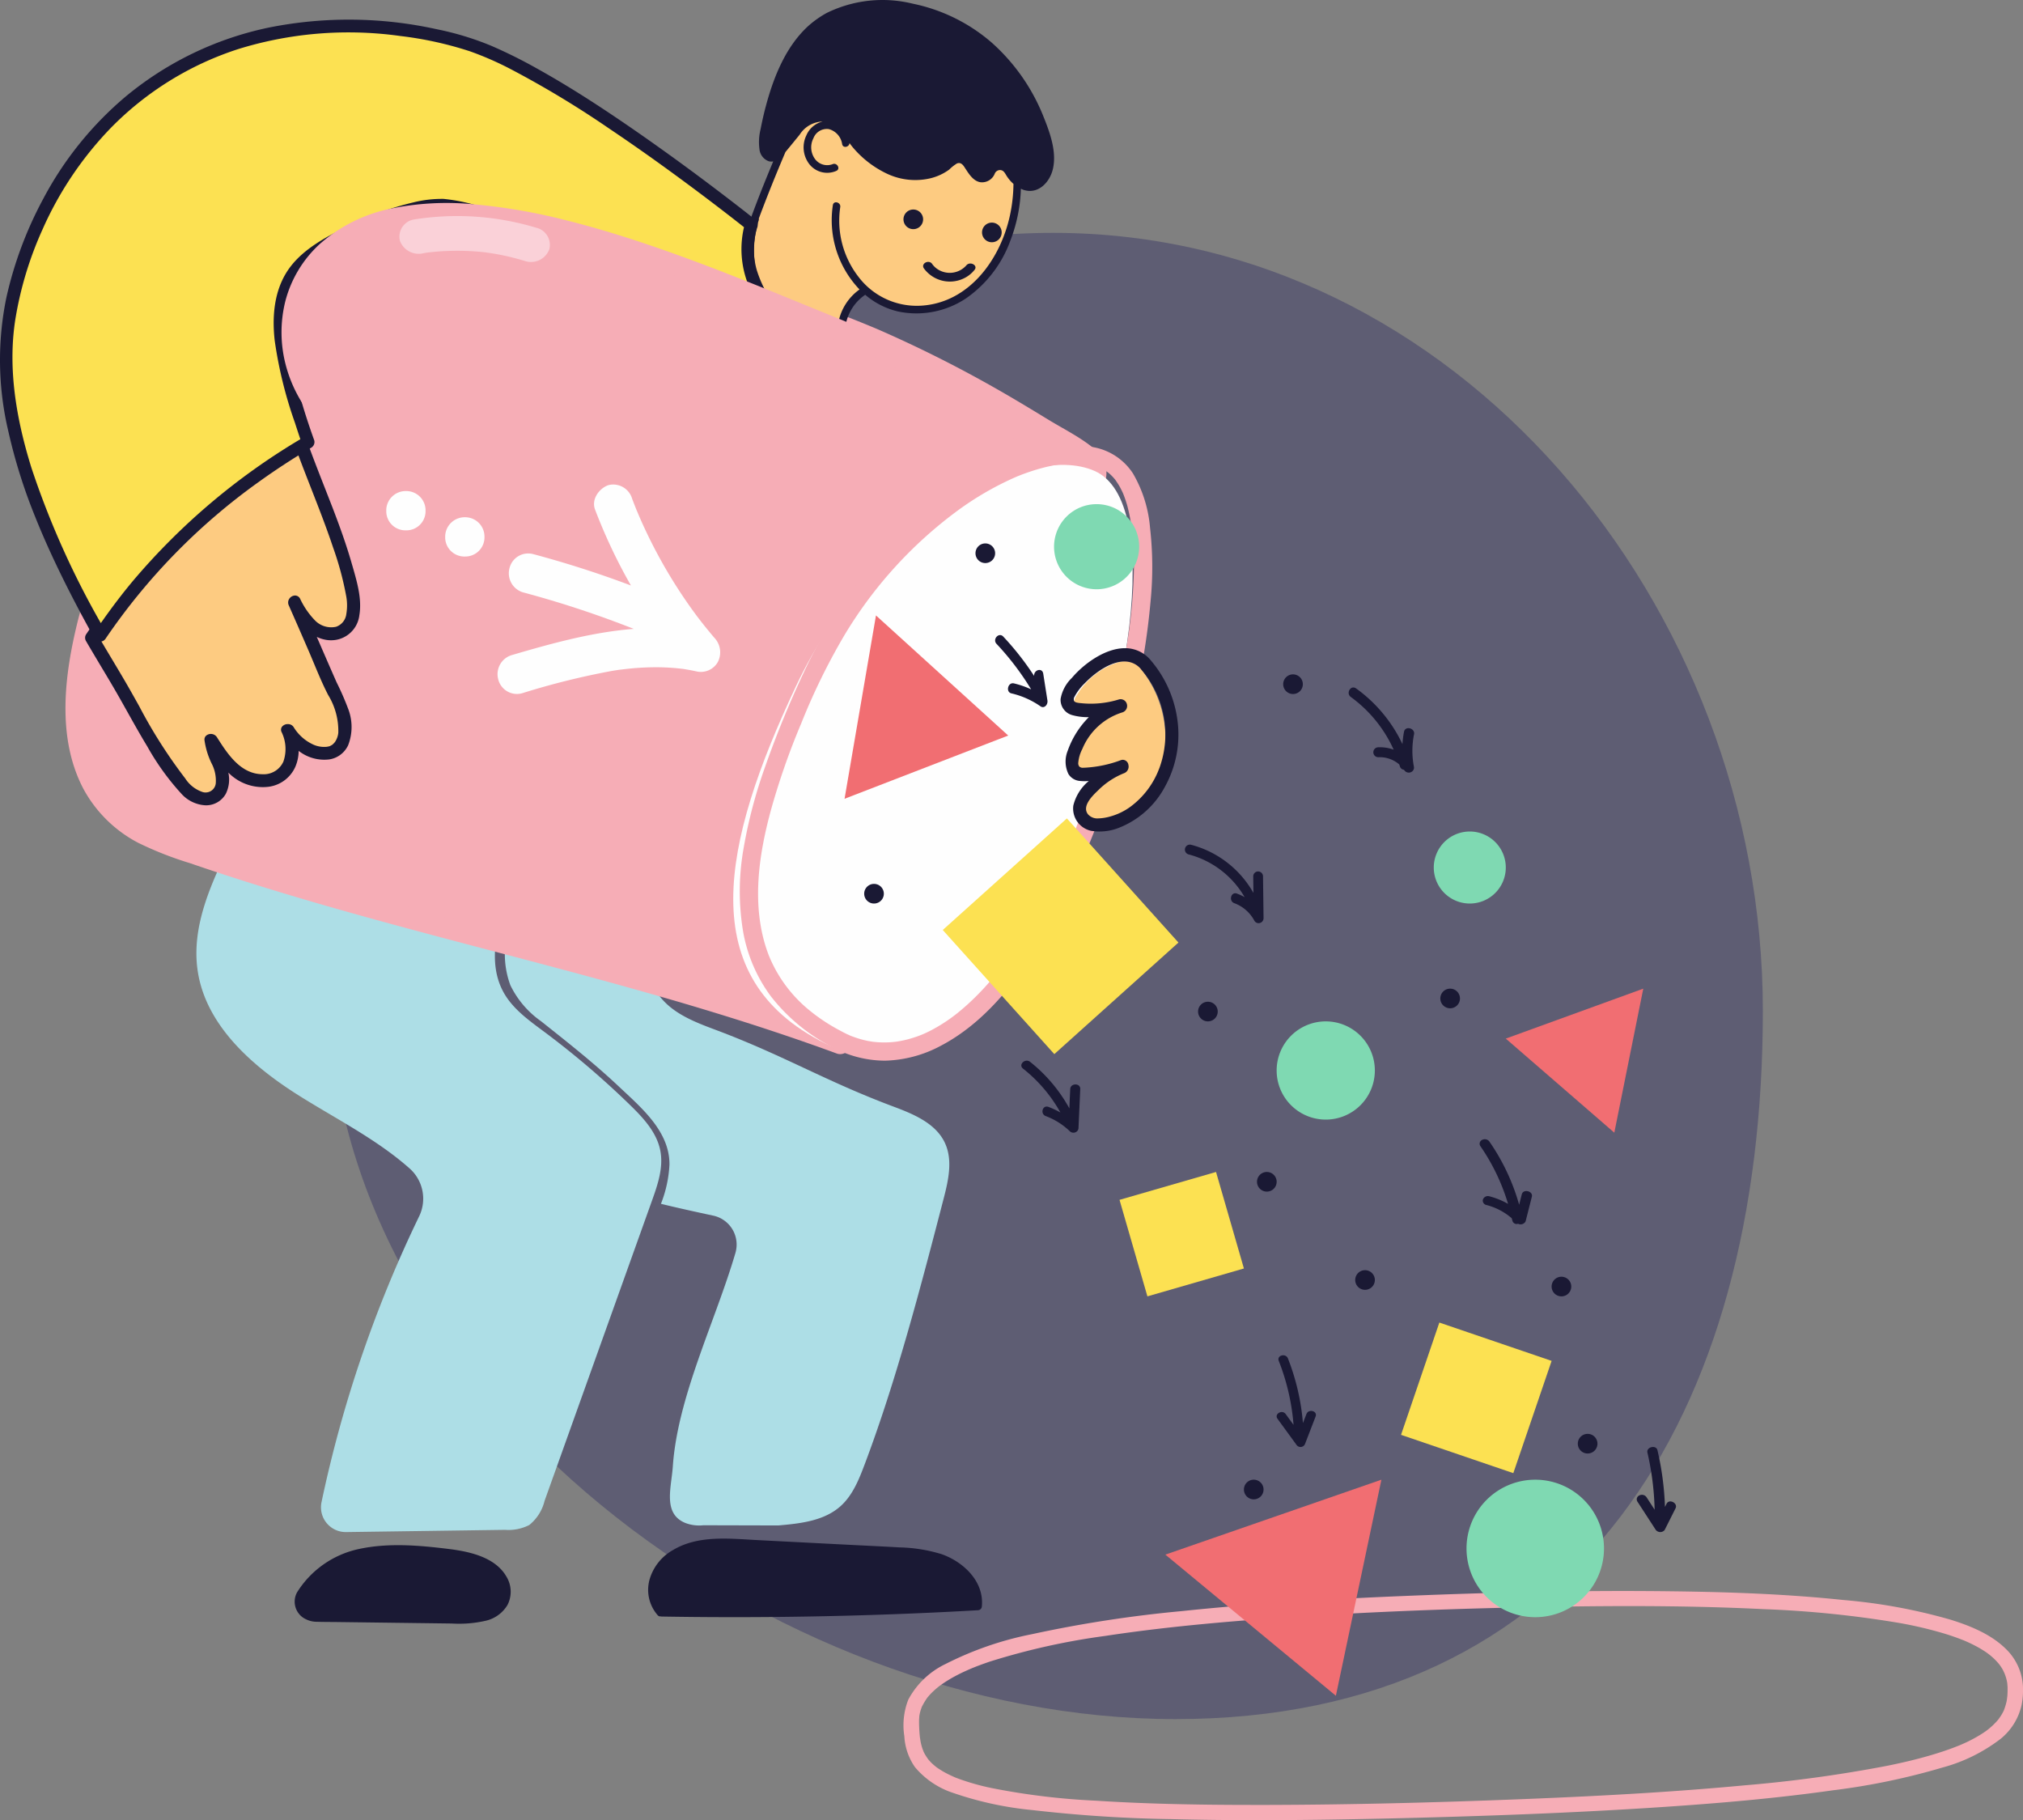 <svg id="Illustration" xmlns="http://www.w3.org/2000/svg" xmlns:xlink="http://www.w3.org/1999/xlink" width="309" height="278" viewBox="0 0 309 278">
  <rect x="0" y="0" width="309" height="278" fill="#808080" stroke="none"/>
  <defs>
    <clipPath id="clip-path">
      <path id="Clip_14" data-name="Clip 14" d="M0,0H171V35H0Z" fill="none"/>
    </clipPath>
  </defs>
  <path id="Oval" d="M129.258,227C190.968,227,219,180.544,219,118.814S172.327,0,110.617,0,0,53.5,0,115.228,67.549,227,129.258,227Z" transform="translate(50.264 35.566)" fill="#5e5d73"/>
  <g id="Illustration_item" data-name="Illustration item">
    <path id="Fill_1" data-name="Fill 1" d="M5.4,1.476C2.321,7.735-.849,14.484.207,21.362c1.259,8.218,8.221,14.406,15.343,18.9,5.714,3.6,11.937,6.714,16.933,11.129a6.173,6.173,0,0,1,1.569,7.321A190.481,190.481,0,0,0,19.1,102.48,3.784,3.784,0,0,0,22.885,107l24.258-.341a7,7,0,0,0,3.694-.734,6.783,6.783,0,0,0,2.343-3.691l16.388-45.8c.892-2.491,1.8-5.13,1.285-7.72-.547-2.78-2.617-5-4.665-6.987A131.223,131.223,0,0,0,53.141,30.6c-2.307-1.718-4.744-3.441-6.159-5.922-2.631-4.611-1.015-10.342.658-15.367C37.907.181,18.447-1.8,5.4,1.476" transform="translate(30 127)" fill="#addee6"/>
    <path id="Fill_3" data-name="Fill 3" d="M68.36,41.629c-1.366-3.019-4.75-4.441-7.833-5.594-10.512-3.93-16.831-7.86-27.343-11.788C30.192,23.128,27.063,21.914,25,19.46s-2.583-6.563-.23-8.74l.008-.148A29.041,29.041,0,0,0,4.054.031,18.4,18.4,0,0,0,0,.245,26.338,26.338,0,0,1,2.984,2.687a.592.592,0,0,1,.149.578,43.589,43.589,0,0,0-1.8,7.042,13.6,13.6,0,0,0,.624,7.172,14.337,14.337,0,0,0,4.661,5.478C10.7,26.2,14.763,29.4,18.568,32.987c3.344,3.156,7.724,6.786,7.687,11.876a18.8,18.8,0,0,1-1.3,6c2.65.651,5.33,1.234,8.012,1.811a4.516,4.516,0,0,1,3.454,5.327c-.025.129-.056.255-.092.38-3.075,10.466-8.835,21.962-9.561,32.605-.222,3.244-1.568,7.2,1.915,8.624a5.96,5.96,0,0,0,2.759.35l11.429.029c3.387-.292,7.034-.692,9.561-2.986,1.815-1.648,2.767-4.032,3.637-6.336C60.926,77.8,64.7,63.313,68.158,49.981c.711-2.745,1.374-5.766.2-8.352" transform="translate(76 133)" fill="#addee6"/>
    <path id="Fill_5" data-name="Fill 5" d="M153.163,36.6c-2.046-1.9-5-3.313-7.363-4.8a194.934,194.934,0,0,0-27.278-14.429C98.912,9.027,77.943,4.715,57.2.281,46.109-2.094,22.729,10.637,10.848,36.908s-17.864,51.028,2.7,58.506C47.52,107.773,81.488,113.389,115.373,126c0,0,34.6-76.569,36.887-82.374.883-2.245,2.863-5.2.9-7.025" transform="translate(13 34)" fill="#f6adb6"/>
    <path id="Fill_7" data-name="Fill 7" d="M157.675,37c-2.257-2.034-5-3.347-7.575-4.918-2.818-1.72-5.638-3.426-8.516-5.045a189.144,189.144,0,0,0-17.662-8.809A232.488,232.488,0,0,0,85.962,6.045C79.509,4.489,73.02,3.086,66.527,1.709,62.58.873,58.616-.347,54.544.093c-7.35.793-14.283,4.459-20.15,8.764A73.024,73.024,0,0,0,14.588,31.124a123.96,123.96,0,0,0-7.46,15.991,119.463,119.463,0,0,0-5.2,15.542C-.142,70.938-1.4,80.565,2.722,88.45a20.069,20.069,0,0,0,8.351,8.257,52.764,52.764,0,0,0,7.877,3.106q4.97,1.709,9.991,3.278c13.1,4.1,26.388,7.551,39.658,11.049,13.291,3.5,26.571,7.078,39.615,11.416q4.873,1.619,9.693,3.387a1.591,1.591,0,0,0,1.793-.726q1.926-4.2,3.846-8.408,4.567-9.994,9.131-19.993,5.48-12.018,10.947-24.044,4.691-10.322,9.347-20.658,1.478-3.29,2.935-6.589.508-1.15,1-2.309a33.393,33.393,0,0,0,1.864-4.523A4.656,4.656,0,0,0,157.685,37a1.6,1.6,0,0,0-2.246.073,1.572,1.572,0,0,0,0,2.159A1.2,1.2,0,0,1,155.8,40.5a8.832,8.832,0,0,1-.678,1.956c-.375.835-.751,1.665-1.1,2.51l-.132.32c-.119.287.151-.352.076-.179-.031.072-.062.144-.093.214-.143.332-.287.663-.429.994q-1.329,3.043-2.693,6.064-4.428,9.875-8.917,19.721Q136.427,83.994,131,95.878,126.3,106.2,121.58,116.523l-3.087,6.755c-.483,1.059-1.058,2.117-1.466,3.2-.018.048-.043.094-.064.141l1.793-.725c-12.8-4.7-25.9-8.522-39.062-12.077-12.945-3.5-25.954-6.754-38.842-10.463-6.564-1.888-13.1-3.891-19.565-6.086q-2.436-.826-4.858-1.69a26.3,26.3,0,0,1-3.052-1.248,21.777,21.777,0,0,1-2.617-1.523c-.2-.136-.4-.277-.594-.42-.025-.018-.238-.178-.059-.041-.084-.064-.167-.13-.249-.2q-.577-.463-1.115-.972a14.719,14.719,0,0,1-3.166-4.133,14.028,14.028,0,0,1-1-2.23,21.9,21.9,0,0,1-.769-2.669q-.147-.658-.256-1.325c-.107-.63-.107-.668-.171-1.272-.107-1.007-.155-2.018-.162-3.03a43.313,43.313,0,0,1,.43-6.284c1.51-10.5,5.593-20.619,9.959-30.228A73.886,73.886,0,0,1,31.333,15.4,58.367,58.367,0,0,1,41.407,8.052a38.124,38.124,0,0,1,9.531-4.077c.731-.2,1.47-.369,2.213-.508.335-.063.67-.107,1.006-.167.291-.049-.028,0-.074.009l.287-.035c.19-.022.378-.042.568-.059A18.627,18.627,0,0,1,56.89,3.14c.29.005.581.018.87.04.149.011.3.026.447.04.514.048-.216-.047.2.025C61.2,3.712,63.97,4.4,66.738,4.983Q71.508,6,76.27,7.049A291.078,291.078,0,0,1,113.9,17.608,198.3,198.3,0,0,1,148.5,34.814c2.33,1.422,4.89,2.585,6.93,4.423,1.512,1.358,3.766-.868,2.247-2.236" transform="translate(10 32)" fill="#f6adb6"/>
    <path id="Fill_9" data-name="Fill 9" d="M49.254,62.929c11.384-24.135,16.6-57.32,5.938-62S20.973,9.653,9.59,33.787-6.063,78.314,13.975,88.325c10.392,5.194,23.892-1.261,35.279-25.4" transform="translate(112 71)" fill="#fefefe"/>
    <path id="Fill_11" data-name="Fill 11" d="M22.2,94a16.968,16.968,0,0,1-8.07-2.068,28.222,28.222,0,0,1-9.376-7.75A23.424,23.424,0,0,1,.508,74.3,37.449,37.449,0,0,1,.581,61.555a73.894,73.894,0,0,1,3.273-12.4,153.748,153.748,0,0,1,5.9-14.419A71.31,71.31,0,0,1,17.3,22.078,64.208,64.208,0,0,1,36.316,4.7C41.794,1.536,46.554,0,50.867,0a16.17,16.17,0,0,1,3.206.313,9.137,9.137,0,0,1,5.969,3.98,19.645,19.645,0,0,1,2.62,8.321,53.32,53.32,0,0,1,.071,11.318,107.953,107.953,0,0,1-2.113,13.646,138.556,138.556,0,0,1-9.409,28.3c-1.27,2.759-2.528,5.23-3.847,7.555-3.315,5.843-8.648,14.1-16.655,18.287A18.946,18.946,0,0,1,22.2,94ZM51.039,2.783c-.3,0-.594.009-.889.026-.333.018-.639.043-.937.076L49.1,2.9c-.086.011-.18.023-.2.023-.132.018-.265.038-.4.058-.682.111-1.4.261-2.119.446-.693.179-1.391.388-2.074.62-.411.137-.814.282-1.2.428-.319.123-.727.287-.879.352A46.717,46.717,0,0,0,33,10.188,65.371,65.371,0,0,0,15.89,29.168,97.891,97.891,0,0,0,9.4,42.445,109.384,109.384,0,0,0,4.726,55.832c-1.564,5.808-3.295,14.424-.272,22.151a20.924,20.924,0,0,0,5.868,8.069,27.765,27.765,0,0,0,4.8,3.249c.475.26.842.451,1.191.618l.243.112.172.079c.075.033.106.049.129.06a.3.3,0,0,1,.062.023,16.708,16.708,0,0,0,1.766.588c.323.084.626.154.928.214l.024,0c.136.026.277.052.417.074.031.006.087.015.142.023l.089.013a14.4,14.4,0,0,0,3.644-.011l.14-.022.242-.038c.124-.021.25-.046.372-.07l.036-.007c.315-.062.63-.135.935-.214A18.391,18.391,0,0,0,27.6,90.11c.1-.041.207-.083.311-.126l.069-.031c.146-.061.3-.131.477-.213.33-.156.624-.3.9-.448a25.151,25.151,0,0,0,3.878-2.553c7.478-6.025,12.242-15.062,15.557-22.262.932-2.039,1.818-4.127,2.633-6.206a135.418,135.418,0,0,0,7.63-27.41h0A80.471,80.471,0,0,0,60.2,18.8a33.051,33.051,0,0,0-.986-9.454,18.657,18.657,0,0,0-.629-1.876l-.023-.058-.013-.029-.01-.024c-.026-.06-.053-.12-.081-.18s-.045-.095-.067-.142c-.031-.067-.064-.136-.1-.2-.142-.291-.272-.529-.407-.751s-.277-.439-.475-.724l-.055-.084,0,0-.02-.021-.071-.085c-.06-.072-.119-.142-.179-.21a7.558,7.558,0,0,0-.6-.6c-.076-.067-.156-.132-.23-.193-.028-.022-.062-.048-.1-.072-.218-.143-.433-.281-.659-.4-.076-.04-.153-.077-.228-.112l-.1-.046L55.1,3.5h0a.124.124,0,0,1-.039-.011,11.906,11.906,0,0,0-1.566-.468c-.273-.06-.543-.1-.771-.137l-.058-.008c-.069-.01-.148-.021-.184-.021-.134-.014-.279-.026-.431-.036C51.713,2.794,51.374,2.783,51.039,2.783Z" transform="translate(113 68)" fill="#f6adb6"/>
    <g id="Group_15" data-name="Group 15" transform="translate(138 243)">
      <path id="Clip_14-2" data-name="Clip 14" d="M0,0H171V35H0Z" fill="none"/>
      <g id="Group_15-2" data-name="Group 15" clip-path="url(#clip-path)">
        <path id="Fill_13" data-name="Fill 13" d="M54.18,35c-4.7,0-9.042-.052-13.271-.16-7.048-.1-14.179-.567-21.2-1.378a52.236,52.236,0,0,1-12.053-2.6A12.818,12.818,0,0,1,1.753,26.9,9.111,9.111,0,0,1,.131,22.181a10.755,10.755,0,0,1,.6-5.576,12.6,12.6,0,0,1,5.713-5.464A50.638,50.638,0,0,1,19.6,6.6,191.155,191.155,0,0,1,42.49,3.072C52.644,2.009,63.446,1.284,77.512.719,89.608.235,100.216,0,109.942,0c2.327,0,4.647.014,6.9.04,7.371.085,17.065.313,26.689,1.332a84.825,84.825,0,0,1,16.374,3c2.7.84,6.1,2.111,8.5,4.494a8.573,8.573,0,0,1,2.594,5.866,11.736,11.736,0,0,1-.212,2.678,9.235,9.235,0,0,1-3.172,5.145,25.372,25.372,0,0,1-8.91,4.407,103.515,103.515,0,0,1-16.716,3.476c-7.946,1.125-16.525,1.949-27.817,2.672-11.611.744-24.3,1.262-39.934,1.63C66.492,34.916,60.12,35,54.18,35ZM2.536,22.482c0,.021.009.063.016.113.016.113.037.266.051.339a8.363,8.363,0,0,0,.26,1.043c.032.1.069.2.106.293.027.071.055.145.081.218V24.5c.024.044.046.091.067.135s.035.074.053.109a8.569,8.569,0,0,0,.614.969l.039.048.059.068c.047.054.1.109.145.163a6.323,6.323,0,0,0,.454.452c.127.117.262.227.392.334l.008.007.131.108.057.041.059.042c.112.078.217.149.311.209a13.152,13.152,0,0,0,1.467.834c.282.14.575.27.859.4l.022.01.1.044.141.053.192.073c.1.038.2.076.3.112A36.237,36.237,0,0,0,13.478,30.1a106.962,106.962,0,0,0,15.9,1.927c6.993.447,14.447.647,24.169.647q1.113,0,2.224,0c11.837-.03,24.543-.32,38.843-.886,13.678-.543,24.132-1.193,33.894-2.109a206.249,206.249,0,0,0,21.752-2.982c2.818-.571,5.127-1.142,7.268-1.8,1.016-.309,1.94-.622,2.824-.955.226-.086.45-.174.661-.256l.268-.106.079-.033c.365-.158.756-.329,1.136-.509A21.723,21.723,0,0,0,164.413,22c.286-.175.564-.356.824-.537.091-.064.183-.131.271-.2l.079-.058.163-.129a11.374,11.374,0,0,0,1.193-1.121c.043-.047.084-.1.126-.143s.076-.088.115-.131a.415.415,0,0,1,.033-.035.077.077,0,0,0,.011-.013l.006-.01a.231.231,0,0,1,.014-.022l.093-.131c.1-.145.21-.295.306-.448.12-.192.229-.384.332-.588.024-.048.047-.1.07-.146s.041-.088.063-.131l0-.008,0-.01c0-.01,0-.011.011-.033a9.459,9.459,0,0,0,.358-1.19c.027-.122.047-.247.066-.369l.012-.073a1.2,1.2,0,0,1,.018-.165c.014-.117.032-.262.037-.333v-.006c.031-.428.032-.867.03-1.241-.005-.138-.017-.277-.029-.411v-.006c-.007-.08-.014-.16-.02-.241v-.021l-.008-.036c-.01-.047-.018-.095-.027-.142s-.022-.121-.035-.18a7.6,7.6,0,0,0-.345-1.106c-.017-.033-.053-.112-.091-.194-.057-.125-.122-.266-.156-.328a7.16,7.16,0,0,0-.389-.626c-.044-.062-.089-.124-.135-.185l-.063-.086c-.018-.021-.036-.042-.053-.062s-.035-.042-.053-.063c-.192-.221-.375-.417-.558-.6-.215-.207-.421-.393-.63-.566-.068-.057-.137-.111-.206-.166l-.053-.042c-.011-.007-.069-.05-.13-.1l-.164-.12a15.891,15.891,0,0,0-1.775-1.073c-.355-.186-.713-.362-1.063-.522-.159-.073-.322-.144-.479-.213l-.111-.048-.081-.034c-.091-.039-.176-.074-.259-.1-.866-.343-1.78-.661-2.717-.947a61.242,61.242,0,0,0-6.885-1.625,160.382,160.382,0,0,0-20.826-2.119c-6.294-.312-12.995-.463-20.485-.463-3.679,0-7.583.036-11.935.11-14.405.244-27.368.756-39.627,1.565C51.408,4.505,41.08,5.3,30.814,6.862a105.137,105.137,0,0,0-17.559,3.9c-.5.167-1.034.355-1.574.556l-.162.061c-.2.073-.4.149-.6.231l-.346.138-.1.04-.039.019c-.922.389-1.725.766-2.455,1.155a20.436,20.436,0,0,0-1.992,1.2c-.085.058-.169.12-.252.179l-.2.141-.011.006-.17.132c-.294.239-.527.441-.734.634-.23.21-.439.42-.638.641-.06.066-.118.135-.175.2l-.112.131a.269.269,0,0,1-.034.037l-.013.02-.032.046a11.354,11.354,0,0,0-.792,1.325l-.02.035a.41.41,0,0,1-.018.053c-.018.053-.037.105-.057.158s-.042.114-.061.171a6.365,6.365,0,0,0-.185.679c-.013.061-.024.122-.035.183s-.02.114-.032.17v.068c0,.06-.008.12-.013.18-.012.161-.024.326-.024.49-.006.682.029,1.427.106,2.278.01.1.022.206.034.306l.008.068v-.009Z" fill="#f6adb6"/>
      </g>
    </g>
    <path id="Fill_16" data-name="Fill 16" d="M7.5,0A7.5,7.5,0,1,1,0,7.5,7.5,7.5,0,0,1,7.5,0" transform="translate(195 156)" fill="#7fd9b2"/>
    <path id="Fill_18" data-name="Fill 18" d="M5.5,0A5.5,5.5,0,1,1,0,5.5,5.5,5.5,0,0,1,5.5,0" transform="translate(219 127)" fill="#7fd9b2"/>
    <path id="Fill_20" data-name="Fill 20" d="M10.5,0A10.5,10.5,0,1,1,0,10.5,10.5,10.5,0,0,1,10.5,0" transform="translate(224 226)" fill="#7fd9b2"/>
    <path id="Fill_22" data-name="Fill 22" d="M6.5,0A6.5,6.5,0,1,1,0,6.5,6.5,6.5,0,0,1,6.5,0" transform="translate(161 77)" fill="#7fd9b2"/>
    <path id="Fill_24" data-name="Fill 24" d="M25,18.342,0,28,4.8,0Z" transform="translate(129 94)" fill="#f16e72"/>
    <path id="Fill_26" data-name="Fill 26" d="M16.575,22,0,7.63,21,0Z" transform="translate(230 151)" fill="#f16e72"/>
    <path id="Fill_28" data-name="Fill 28" d="M26.046,33,0,11.445,33,0Z" transform="translate(178 226)" fill="#f16e72"/>
    <path id="Fill_30" data-name="Fill 30" d="M5.851,0,23,5.853,17.149,23,0,17.149Z" transform="translate(214 202)" fill="#fce152"/>
    <path id="Fill_32" data-name="Fill 32" d="M0,4.259,14.742,0,19,14.742,4.259,19Z" transform="translate(171 179)" fill="#fce152"/>
    <path id="Fill_34" data-name="Fill 34" d="M17.04,36,0,17.04,18.961,0,36,18.96Z" transform="translate(144 125)" fill="#fce152"/>
    <path id="Fill_36" data-name="Fill 36" d="M11.917,4.847a.747.747,0,0,0-1.494,0l.032,2.534A15.445,15.445,0,0,0,.929.025a.76.76,0,0,0-.4,1.466A13.961,13.961,0,0,1,9.11,8.028,7.688,7.688,0,0,0,7.931,7.48c-.909-.329-1.3,1.139-.4,1.466a5.724,5.724,0,0,1,3.074,2.692.745.745,0,0,0,1.035.248A.769.769,0,0,0,12,11.253Z" transform="translate(181 129)" fill="#1a1934"/>
    <path id="Fill_38" data-name="Fill 38" d="M6.442,8.414l-.4,1.593A32.306,32.306,0,0,0,1.475.327.869.869,0,0,0,.376.105.646.646,0,0,0,.1,1.027,31.2,31.2,0,0,1,4.347,9.875,11.864,11.864,0,0,0,1.466,8.707.813.813,0,0,0,.5,9.221a.688.688,0,0,0,.538.824,9.537,9.537,0,0,1,3.873,2.024c.026.125.069.246.1.37a.654.654,0,0,0,.747.5.777.777,0,0,0,.124-.024.867.867,0,0,0,1.088-.276.63.63,0,0,0,.064-.128q.473-1.863.946-3.726c.22-.873-1.317-1.243-1.536-.37" transform="translate(226 174)" fill="#1a1934"/>
    <path id="Fill_40" data-name="Fill 40" d="M9.984,7.167c.19-.955-1.339-1.363-1.531-.4a14.851,14.851,0,0,0-.237,1.885A22.1,22.1,0,0,0,1.14.149C.325-.442-.471.877.337,1.46A20.176,20.176,0,0,1,6.873,9.5a6.165,6.165,0,0,0-2.347-.364.759.759,0,1,0,0,1.518,4.57,4.57,0,0,1,3.2,1.1c.032.1.072.2.1.3a.708.708,0,0,0,.611.513c.02.03.05.05.071.081a.819.819,0,0,0,1.1.238.746.746,0,0,0,.35-.823,12.8,12.8,0,0,1,.023-4.892" transform="translate(206 105)" fill="#1a1934"/>
    <path id="Fill_42" data-name="Fill 42" d="M7.989,9.987,7.349,5.895C7.2,4.922,5.883,5.3,5.957,6.239A43.244,43.244,0,0,0,1.24.226C.572-.481-.45.633.217,1.342A41.969,41.969,0,0,1,5.5,8.289a13.657,13.657,0,0,0-2.631-.912C1.959,7.164,1.572,8.686,2.482,8.9a12.9,12.9,0,0,1,4.447,1.979c.577.4,1.159-.259,1.06-.891" transform="translate(152 97)" fill="#1a1934"/>
    <path id="Fill_44" data-name="Fill 44" d="M7.471,4.336Q7.4,5.817,7.339,7.29a23.525,23.525,0,0,0-6-7.112C.586-.414-.5.61.257,1.211A22.492,22.492,0,0,1,5.971,7.916a13.171,13.171,0,0,0-1.82-.853c-.919-.341-1.315,1.07-.406,1.406A10.675,10.675,0,0,1,7.428,10.8a.8.8,0,0,0,1.094-.029.721.721,0,0,0,.211-.488L9,4.336c.042-.94-1.485-.938-1.528,0" transform="translate(156 162)" fill="#1a1934"/>
    <path id="Fill_46" data-name="Fill 46" d="M4.549,8.972l-.535,1.383A34.74,34.74,0,0,0,1.722.477C1.39-.364-.013,0,.323.853a33.843,33.843,0,0,1,2.257,9.77L1.386,8.981C.849,8.243-.41,8.951.133,9.7l2.89,3.969a.748.748,0,0,0,1.017.223.724.724,0,0,0,.31-.392q.8-2.076,1.6-4.15c.326-.853-1.077-1.22-1.4-.374" transform="translate(195 207)" fill="#1a1934"/>
    <path id="Fill_48" data-name="Fill 48" d="M4.555,8.68l-.241.477A44.708,44.708,0,0,0,3.166.5c-.2-.87-1.736-.5-1.532.367a42.9,42.9,0,0,1,1.1,8.716L1.467,7.631a.87.87,0,0,0-1.1-.212.642.642,0,0,0-.274.909l2.812,4.334A.871.871,0,0,0,4,12.9a.768.768,0,0,0,.275-.239Q5.1,11.019,5.925,9.377c.406-.806-.962-1.507-1.371-.7" transform="translate(250 221)" fill="#1a1934"/>
    <path id="Fill_50" data-name="Fill 50" d="M1.5,0A1.5,1.5,0,1,1,0,1.5,1.5,1.5,0,0,1,1.5,0" transform="translate(237 195)" fill="#1a1934"/>
    <path id="Fill_52" data-name="Fill 52" d="M1.5,0A1.5,1.5,0,1,1,0,1.5,1.5,1.5,0,0,1,1.5,0" transform="translate(192 179)" fill="#1a1934"/>
    <path id="Fill_54" data-name="Fill 54" d="M1.5,0A1.5,1.5,0,1,1,0,1.5,1.5,1.5,0,0,1,1.5,0" transform="translate(183 153)" fill="#1a1934"/>
    <path id="Fill_56" data-name="Fill 56" d="M1.5,0A1.5,1.5,0,1,1,0,1.5,1.5,1.5,0,0,1,1.5,0" transform="translate(190 226)" fill="#1a1934"/>
    <path id="Fill_58" data-name="Fill 58" d="M1.5,0A1.5,1.5,0,1,1,0,1.5,1.5,1.5,0,0,1,1.5,0" transform="translate(207 194)" fill="#1a1934"/>
    <path id="Fill_60" data-name="Fill 60" d="M1.5,0A1.5,1.5,0,1,1,0,1.5,1.5,1.5,0,0,1,1.5,0" transform="translate(241 219)" fill="#1a1934"/>
    <path id="Fill_62" data-name="Fill 62" d="M1.5,0A1.5,1.5,0,1,1,0,1.5,1.5,1.5,0,0,1,1.5,0" transform="translate(220 151)" fill="#1a1934"/>
    <path id="Fill_64" data-name="Fill 64" d="M1.5,0A1.5,1.5,0,1,1,0,1.5,1.5,1.5,0,0,1,1.5,0" transform="translate(132 135)" fill="#1a1934"/>
    <path id="Fill_66" data-name="Fill 66" d="M1.5,0A1.5,1.5,0,1,1,0,1.5,1.5,1.5,0,0,1,1.5,0" transform="translate(196 103)" fill="#1a1934"/>
    <path id="Path_2" data-name="Path 2" d="M43.538,6.958c2.4,11.025-.28,22.522-10.434,25.78-2.433.781-5.388.285-8.712,0-1.141-.1-1.972-1.623-2.945-1.862-.27-.066-.518.511-.827.585-1.51.363-1.773,3.172-2.635,3.82C12.772,39.2,16.116,44.225.333,32.4c-1.559-1.169,2.832-2.93,3.309-4.819L4,21.8A52.115,52.115,0,0,1,8.07,10.7C15.1-2.723,30.576-2.357,42.062,5.409Z" transform="translate(110.716 13.703)" fill="#fdcb81"/>
    <path id="Fill_68" data-name="Fill 68" d="M1.5,0A1.5,1.5,0,1,1,0,1.5,1.5,1.5,0,0,1,1.5,0" transform="translate(149 83)" fill="#1a1934"/>
    <path id="Fill_70" data-name="Fill 70" d="M1.5,0A1.5,1.5,0,1,1,0,1.5,1.5,1.5,0,0,1,1.5,0" transform="translate(138 32)" fill="#1a1934"/>
    <path id="Fill_72" data-name="Fill 72" d="M1.5,0A1.5,1.5,0,1,1,0,1.5,1.5,1.5,0,0,1,1.5,0" transform="translate(150 34)" fill="#1a1934"/>
    <path id="Fill_74" data-name="Fill 74" d="M6.6.534a3.38,3.38,0,0,1-4.507.5A3.059,3.059,0,0,1,1.38.311C.87-.415-.394.262.121.994A4.911,4.911,0,0,0,6.6,2.313a4.569,4.569,0,0,0,1.258-1.1C8.425.524,7.159-.15,6.6.534" transform="translate(141 40)" fill="#1a1934"/>
    <path id="Fill_76" data-name="Fill 76" d="M45.466,18.015a29.936,29.936,0,0,0-8-11.517A26.533,26.533,0,0,0,25.425.563,19.329,19.329,0,0,0,12.292,1.971,15.142,15.142,0,0,0,9.5,3.932C6.029,7.078,4.173,11.739,2.983,16.191c-.316,1.168-.58,2.357-.81,3.549A8.108,8.108,0,0,0,2,22.769,2.185,2.185,0,0,0,3.428,24.63a1.547,1.547,0,0,0,.676.019c-.724,1.742-1.442,3.487-2.124,5.246Q1.36,31.487.763,33.1a.526.526,0,0,0-.019.307,16.87,16.87,0,0,0,2.541,14.96c.448.6,1.462.011,1.009-.594A15.756,15.756,0,0,1,1.888,33.653a.554.554,0,0,0,.017-.278c1.273-3.418,2.639-6.8,4.068-10.155.727-.876,1.443-1.761,2.164-2.641a4.3,4.3,0,0,1,3.525-2.017,3.611,3.611,0,0,0-2.5,2.123,4.185,4.185,0,0,0,.5,4.438,3.466,3.466,0,0,0,4.088.973c.685-.309.092-1.324-.59-1.017a2.314,2.314,0,0,1-2.671-.789,3.016,3.016,0,0,1-.243-3.176A2.186,2.186,0,0,1,12.6,19.719a2.789,2.789,0,0,1,2.032,2.291c.131.686,1.087.465,1.125-.155.175.24.354.476.541.694A15.438,15.438,0,0,0,21.633,26.6a10.12,10.12,0,0,0,6.425.644,8.112,8.112,0,0,0,2.92-1.336,6.562,6.562,0,0,1,1.179-.935c.661-.267.992.294,1.3.773.554.849,1.243,1.953,2.336,2.09a2.091,2.091,0,0,0,2.142-1.293.874.874,0,0,1,.856-.569c.55.038.737.543,1,.946A5.857,5.857,0,0,0,40.8,28.091a23.917,23.917,0,0,1-.541,4.819C38.8,39.653,33.982,46.3,26.62,46.691A11.166,11.166,0,0,1,17.141,42.3a14,14,0,0,1-2.8-10.662c.121-.743-1-1.061-1.126-.313a15.308,15.308,0,0,0,4.071,12.887,8.023,8.023,0,0,0-3.228,5.043c-.105.743,1.018,1.061,1.126.318a7.044,7.044,0,0,1,2.973-4.55,11.806,11.806,0,0,0,5.056,2.559A13.641,13.641,0,0,0,33.555,45.57a18.333,18.333,0,0,0,6.771-8.819,24.041,24.041,0,0,0,1.607-7.929,4.277,4.277,0,0,0,.4.177c2.255.743,4.056-1.187,4.507-3.263.561-2.574-.434-5.358-1.371-7.721" transform="translate(114)" fill="#1a1934"/>
    <path id="Fill_78" data-name="Fill 78" d="M44.774,2.359a23.624,23.624,0,0,0-6.385-1.02C36,1.2,33.614,1.093,31.228.971L16.653.223C12.377,0,7.634-.562,3.783,1.752A7.562,7.562,0,0,0,.214,6.257,5.876,5.876,0,0,0,1.459,11.7a.5.5,0,0,0,.467.173.481.481,0,0,0,.121.028q18.856.32,37.709-.444,5.315-.215,10.625-.522a.61.61,0,0,0,.591-.592c.362-3.834-2.85-6.825-6.2-7.988" transform="translate(99 235)" fill="#1a1934"/>
    <path id="Fill_80" data-name="Fill 80" d="M23.618.591c-4.549-.566-9.3-.982-13.82,0a14.763,14.763,0,0,0-9.416,6.6A2.96,2.96,0,0,0,1.81,11.351a3.617,3.617,0,0,0,1.56.349c1.093.035,2.19.028,3.283.042l12.9.166,4.465.058a18.149,18.149,0,0,0,5.2-.428,5.223,5.223,0,0,0,3.3-2.407,4.427,4.427,0,0,0-.157-4.315C30.692,1.891,26.892,1,23.618.591" transform="translate(45 236)" fill="#1a1934"/>
    <path id="Fill_82" data-name="Fill 82" d="M10.35,1.285A3.271,3.271,0,0,0,7.042.085,11.3,11.3,0,0,0,.533,5.11,2.521,2.521,0,0,0,.046,7.152a1.463,1.463,0,0,0,1.3.9,12.034,12.034,0,0,0,5.81-.521,10.091,10.091,0,0,0-6.3,6.947,3.153,3.153,0,0,0,.056,2.63,1.519,1.519,0,0,0,1.412.483,15.361,15.361,0,0,0,5.061-1.132,11.749,11.749,0,0,0-4.9,4.043,3.7,3.7,0,0,0-.843,2.145,2.4,2.4,0,0,0,1.025,1.959,2.9,2.9,0,0,0,1.828.37c4.28-.278,8.237-4.682,9.271-10.321A16.862,16.862,0,0,0,10.35,1.285" transform="translate(164 101)" fill="#fdcb81"/>
    <path id="Fill_84" data-name="Fill 84" d="M5.946,28h0a8.105,8.105,0,0,1-1.25-.1A3.481,3.481,0,0,1,1.942,24.04a7.03,7.03,0,0,1,2.364-3.755c-.217.02-.432.029-.637.029-.234,0-.473-.012-.708-.035A2.277,2.277,0,0,1,1.2,19.227a4.376,4.376,0,0,1-.113-3.564,13.667,13.667,0,0,1,3.224-5.128l-.089,0H4.073a8.66,8.66,0,0,1-2.308-.315A2.417,2.417,0,0,1,0,7.752,5.859,5.859,0,0,1,1.715,4.546C3.632,2.283,6.882,0,9.821,0a5.035,5.035,0,0,1,3.715,1.584,17.618,17.618,0,0,1,4.406,10.3,16.433,16.433,0,0,1-2,9.269,13.588,13.588,0,0,1-6.877,6.217A8.059,8.059,0,0,1,5.946,28ZM9.524,17.047a.9.9,0,0,1,.838.8,1.077,1.077,0,0,1-.654,1.242,11.7,11.7,0,0,0-3.887,2.536l-.121.117c-.863.832-2.469,2.382-1.528,3.614a1.9,1.9,0,0,0,1.6.64,7.409,7.409,0,0,0,1.889-.313,9.471,9.471,0,0,0,2.946-1.423,12.848,12.848,0,0,0,4.459-5.9h.006A15.1,15.1,0,0,0,12.128,3.034a3.22,3.22,0,0,0-2.381-1c-2.1,0-4.484,1.694-6.012,3.279A8.172,8.172,0,0,0,2.131,7.4a.732.732,0,0,0-.073.654c.137.244.542.29.972.339l.041,0a14.5,14.5,0,0,0,1.556.084,14.433,14.433,0,0,0,4.3-.655.974.974,0,0,1,.24-.03.993.993,0,0,1,.951.727A1.033,1.033,0,0,1,9.453,9.8,9.727,9.727,0,0,0,3.316,15.4,5.665,5.665,0,0,0,2.7,17.484a.8.8,0,0,0,.164.6.788.788,0,0,0,.6.176c.116,0,.238-.007.368-.015l.089-.005a18.341,18.341,0,0,0,5.259-1.129A1.006,1.006,0,0,1,9.524,17.047Z" transform="translate(162 99)" fill="#1a1934"/>
    <path id="Fill_86" data-name="Fill 86" d="M32.061,0A97.931,97.931,0,0,0,0,29.411q1.565,2.7,3.185,5.367c3.438,5.644,6.051,11.349,10.177,16.529a8.325,8.325,0,0,0,2.349,2.235,3.109,3.109,0,0,0,3.127.072c1.3-.854,1.36-2.744.869-4.207s-1.368-2.83-1.469-4.366A15.826,15.826,0,0,0,22.683,50.2c1.937,1.241,4.725,1.509,6.45,0a5.265,5.265,0,0,0,1.37-5.02,9.1,9.1,0,0,0-.543-1.655,10.422,10.422,0,0,0,1.187,1.513,6,6,0,0,0,5.112,1.956c1.876-.32,4.13-3.06.552-9.7-1.769-4-4.066-9.342-5.835-13.344a11.8,11.8,0,0,0,2.8,3.817,4.142,4.142,0,0,0,4.485.623c2.015-1.175,1.941-4.033,1.456-6.284C38.073,14.481,34.7,7.349,32.061,0" transform="translate(14 68)" fill="#fdcb81"/>
    <path id="Fill_88" data-name="Fill 88" d="M18.482,56H18.4a5.338,5.338,0,0,1-3.677-1.749A38.542,38.542,0,0,1,9.5,47.011c-1.058-1.741-2.069-3.546-3.047-5.293-.468-.835-.95-1.7-1.431-2.539-.872-1.526-1.791-3.059-2.679-4.541C1.618,33.419.863,32.16.138,30.911a.971.971,0,0,1,0-1A91.415,91.415,0,0,1,6.063,22.1,101.244,101.244,0,0,1,32.556.141a.917.917,0,0,1,1.178.171A.957.957,0,0,1,33.887.5L33.9.521a.961.961,0,0,1,.127.214c.791,2.191,1.655,4.4,2.49,6.529.427,1.091.869,2.219,1.3,3.332.972,2.537,2.087,5.558,2.984,8.73l.1.337c.688,2.41,1.4,4.9.981,7.35-.008.069-.018.14-.032.213a4.331,4.331,0,0,1-4.3,3.565,4.477,4.477,0,0,1-.746-.063,5.3,5.3,0,0,1-1.42-.455c.239.549.483,1.107.718,1.646l0,.009q.334.764.667,1.528c.519,1.2,1.059,2.429,1.649,3.77a41.634,41.634,0,0,1,1.754,4.015,7.677,7.677,0,0,1,.012,5.565A3.806,3.806,0,0,1,37.3,48.988a6.337,6.337,0,0,1-4.682-1.306,6.3,6.3,0,0,1-.518,2.457,5.2,5.2,0,0,1-4.4,3.06c-.185.014-.373.021-.558.021A7.37,7.37,0,0,1,21.878,51a4.9,4.9,0,0,1-.4,3.264A3.451,3.451,0,0,1,18.482,56ZM32.549,2.469c-2.664,1.6-4.983,3.1-7.09,4.595a94.091,94.091,0,0,0-23.266,23.4c.622,1.063,1.265,2.139,1.887,3.179.888,1.485,1.806,3.019,2.677,4.545.511.894,1.022,1.809,1.516,2.693A75.667,75.667,0,0,0,15.291,51.89a5.063,5.063,0,0,0,2.716,2.1,1.617,1.617,0,0,0,.307.047l.084,0a1.556,1.556,0,0,0,1.564-1.458,5.632,5.632,0,0,0-.633-2.961,11.814,11.814,0,0,1-1.093-3.568.816.816,0,0,1,.2-.642,1.112,1.112,0,0,1,1.669.144c1.6,2.525,3.6,5.668,6.982,5.7.063,0,.128.005.191.005a3.279,3.279,0,0,0,3.01-1.943A5.864,5.864,0,0,0,30,44.79a.783.783,0,0,1,.051-.762,1.109,1.109,0,0,1,.913-.434,1.024,1.024,0,0,1,.872.435,6.835,6.835,0,0,0,3.143,2.75,4.058,4.058,0,0,0,1.531.3c.131,0,.263-.006.393-.019a2.746,2.746,0,0,0,.372-.074.605.605,0,0,0,.18-.066l-.023.009c.1-.052.2-.107.3-.169a.163.163,0,0,1,.044-.024l-.01.014.008-.007s0-.006,0-.007l.017-.017.062-.059a1.905,1.905,0,0,0,.339-.377,3.013,3.013,0,0,0,.482-1.373,10.483,10.483,0,0,0-1.541-5.745c-.813-1.569-1.511-3.241-2.186-4.858-.284-.681-.578-1.385-.875-2.068-.988-2.286-1.986-4.569-2.965-6.785a1.023,1.023,0,0,1,.079-1,1.1,1.1,0,0,1,.883-.5.874.874,0,0,1,.777.506,12.149,12.149,0,0,0,2.294,3.325,3.453,3.453,0,0,0,3.19.945A2.345,2.345,0,0,0,39.9,26.771a7.692,7.692,0,0,0-.011-2.671,47.374,47.374,0,0,0-2.011-7.478c-1.007-3.023-2.187-6.04-3.327-8.957-.664-1.7-1.352-3.457-2-5.2Z" transform="translate(13 67)" fill="#1a1934"/>
    <path id="Fill_90" data-name="Fill 90" d="M113.743,30.341S83.961,6.432,69.588,2.441C55.463-1.477,39.855-.984,26.751,6.163,8,16.4,1.67,35.739.355,45.25-1.681,59.946,5.305,76.829,14.346,93A98.478,98.478,0,0,1,46.089,63.513c-.161-.475-.33-.947-.483-1.426-2.673-8.369-6.712-19.574-.525-25.787,4.283-4.3,17.589-9.909,22.828-8.79C88.715,31.951,117,43.895,117,43.895c-3.133-4.1-4.86-8.639-3.257-13.554" transform="translate(1 4)" fill="#fce152"/>
    <path id="Fill_92" data-name="Fill 92" d="M15.294,95a.99.99,0,0,1-.854-.483c-1.161-2.07-2.291-4.17-3.359-6.242-2.338-4.536-4.212-8.59-5.728-12.391A83.16,83.16,0,0,1,1.272,62.87a47.206,47.206,0,0,1-.3-20.414A58.762,58.762,0,0,1,6.6,27.374,52.529,52.529,0,0,1,19.229,11.716,50.329,50.329,0,0,1,41.114,1.2a62.277,62.277,0,0,1,25.565.257,44.922,44.922,0,0,1,8.35,2.533A74.865,74.865,0,0,1,82.082,7.5c4.59,2.556,9.292,5.537,15.247,9.666,4.269,2.969,8.538,6.078,12.688,9.239,1.733,1.319,3.591,2.744,5.439,4.226a.154.154,0,0,1,.033.044.19.19,0,0,0,.024.035.872.872,0,0,1,.148.2.764.764,0,0,1,.027.077.845.845,0,0,1,.052.321.209.209,0,0,0-.006.062.921.921,0,0,1-.024.221,11.393,11.393,0,0,0-.117,6.665,18.771,18.771,0,0,0,3.278,6.131,1,1,0,0,1-.862,1.493.988.988,0,0,1-.256-.034l-.029-.013c-.046-.02-.093-.041-.14-.059-.818-.3-1.638-.644-2.431-.981-.464-.2-.945-.4-1.42-.592-2.58-1.037-5.246-2.077-7.925-3.092-8.24-3.131-15.647-5.688-22.642-7.817C78.7,31.939,74.72,30.856,71.01,29.99a14.508,14.508,0,0,0-4.205-.623h-.159a21.91,21.91,0,0,0-4.545.846,47.474,47.474,0,0,0-10.162,4.164c-2.655,1.457-5.609,3.262-7.052,6.249-1.745,3.613-1.175,7.957-.484,11.337A102.032,102.032,0,0,0,48,64.257a1.007,1.007,0,0,1-.454,1.117c-2.732,1.607-5.428,3.365-8.011,5.224A95,95,0,0,0,16.146,94.517a1.013,1.013,0,0,1-.338.338A.991.991,0,0,1,15.294,95ZM53.239,1.948A56.957,56.957,0,0,0,36.391,4.495,47.87,47.87,0,0,0,16.976,16.488,53.282,53.282,0,0,0,6.5,32.032,54.458,54.458,0,0,0,2.354,45.706C1.294,52.369,2.1,59.824,4.818,68.5A130.285,130.285,0,0,0,15.4,92.171c1.7-2.426,3.314-4.546,4.938-6.483A101.1,101.1,0,0,1,45.876,64.083c-.3-.9-.573-1.721-.822-2.5a64.563,64.563,0,0,1-3.1-12.605c-.523-4.714.3-8.518,2.452-11.3,2.061-2.669,5.277-4.416,8.13-5.843a46.9,46.9,0,0,1,10.6-3.922,17.941,17.941,0,0,1,4.355-.537l.24,0A26.923,26.923,0,0,1,72.89,28.4c3.8.926,7.782,2.043,12.52,3.515,7.062,2.2,14.5,4.811,22.742,7.976,2.44.938,4.9,1.91,7.3,2.886A14.668,14.668,0,0,1,113.641,31.7l-.116-.092-.007-.006c-.265-.21-.539-.427-.811-.64l-.719-.562-.444-.346-.065-.05L111.473,30l-.248-.191c-1.561-1.208-3.161-2.425-4.757-3.618-4.765-3.565-9.146-6.685-13.394-9.538a148.67,148.67,0,0,0-14.89-9A48.754,48.754,0,0,0,71.77,4.832a54.925,54.925,0,0,0-10.6-2.33A57.177,57.177,0,0,0,53.239,1.948Z" transform="translate(0 3)" fill="#1a1934"/>
    <path id="Fill_94" data-name="Fill 94" d="M110.427,37.995A2.426,2.426,0,0,0,113,35.712a2.451,2.451,0,0,0-1.21-2.275S94.06,22.048,84.46,18.192C64.6,10.214,31.784-4.881,12.81,1.557-8.343,8.729-1.132,36.91,18.688,36.872c32.785-.07,72.736,1.162,91.739,1.122" transform="translate(45 32)" fill="#f6adb6"/>
    <path id="Fill_96" data-name="Fill 96" d="M111.848,41A4.13,4.13,0,0,0,116,36.891a4.3,4.3,0,0,0-.087-.885,4.609,4.609,0,0,0-2.326-2.784q-3.35-2.12-6.749-4.161c-3.651-2.2-7.346-4.345-11.1-6.367A110.919,110.919,0,0,0,84.682,17.5c-4.2-1.7-8.376-3.434-12.578-5.116-4.661-1.864-9.343-3.668-14.084-5.321-4.787-1.67-9.63-3.192-14.549-4.418A88.117,88.117,0,0,0,29.208.191,42.239,42.239,0,0,0,16.522.9,23.53,23.53,0,0,0,5.838,6.273,17.955,17.955,0,0,0,.59,14.981a19.619,19.619,0,0,0,.074,9.834A20.812,20.812,0,0,0,5.43,33.527,19.658,19.658,0,0,0,14.142,39a20.805,20.805,0,0,0,5.6.874c2.715.059,5.436,0,8.151.011q8.647.031,17.289.139,8.673.109,17.34.253,8.292.138,16.584.293,7.511.136,15.024.259c4.22.066,8.441.125,12.661.153q2.527.018,5.054.014a1.6,1.6,0,0,0,0-3.2c-8.2.016-16.41-.139-24.613-.282-10.686-.186-21.37-.393-32.059-.554-11.21-.169-22.421-.3-33.633-.284-1.056,0-2.109.016-3.161-.078-.215-.019-.43-.044-.638-.068-.375-.042.374.058,0,0-.107-.016-.208-.03-.311-.048-.444-.072-.885-.16-1.321-.264a18.08,18.08,0,0,1-2.4-.746c-.118-.045-.743-.257-.259-.1a4.514,4.514,0,0,1-.537-.242c-.378-.179-.752-.372-1.118-.578a19.467,19.467,0,0,1-1.983-1.305c-.085-.063-.363-.229.023.019-.077-.05-.149-.119-.221-.176-.145-.119-.29-.24-.43-.363-.306-.266-.6-.54-.892-.828a21.894,21.894,0,0,1-1.544-1.737c-.215-.262.22.3.023.03-.055-.076-.107-.149-.165-.224q-.164-.224-.322-.453c-.227-.329-.44-.666-.644-1.01A19.256,19.256,0,0,1,4.58,26.473a2.379,2.379,0,0,1-.107-.253c.127.443.063.156.019.043-.067-.17-.134-.34-.2-.512q-.206-.556-.378-1.126a18.879,18.879,0,0,1-.526-2.216c-.027-.149-.049-.3-.073-.448s-.126-.375.006.065a1.655,1.655,0,0,1-.032-.271q-.068-.584-.1-1.176a17.984,17.984,0,0,1,.033-2.269c.015-.18.031-.36.052-.54a1.207,1.207,0,0,1,.032-.27c-.144.379-.034.236-.008.066.061-.389.129-.777.215-1.162a16.692,16.692,0,0,1,.644-2.188,3.393,3.393,0,0,1,.2-.513c-.265.45.039-.085.1-.216q.255-.548.546-1.081a12.521,12.521,0,0,1,1.3-1.984c-.329.392.1-.115.174-.207.126-.15.253-.3.383-.445q.43-.483.9-.932.441-.425.912-.818c.089-.075.627-.495.247-.206.2-.149.394-.3.6-.441a20.024,20.024,0,0,1,2.362-1.434q.622-.324,1.261-.605c.067-.029.441-.185.06-.028l.335-.137q.4-.159.8-.3a26.169,26.169,0,0,1,2.714-.809c.891-.216,1.793-.385,2.7-.517.082-.012.483-.064.041-.008l.35-.044c.235-.028.471-.054.707-.078q.776-.078,1.556-.125a48.365,48.365,0,0,1,6.295.059q1.656.117,3.3.324l.4.051c.057.008.508.067.116.014.271.037.537.076.812.115q.888.131,1.772.282a116.789,116.789,0,0,1,14.087,3.4c9.315,2.8,18.373,6.4,27.376,10.073q3.015,1.23,6.03,2.464,1.4.569,2.8,1.133c.189.076.377.151.565.229l.28.117c.335.14-.338-.147,0,0,.43.186.853.374,1.276.567,3.745,1.713,7.369,3.7,10.948,5.728q5.013,2.85,9.919,5.882,1.527.939,3.043,1.892l.782.495.17.108.031.019a1.233,1.233,0,0,0,.107.065c.143.1.13.088-.041-.043.057.048.107.1.164.15.092.092.22.341.024,0,.05.088.107.176.158.262.166.272-.045-.324-.011-.015.006.061.1.227.069.284l-.032-.233c.006.065.01.129.01.192-.017.216.107.262.029-.041.018.071-.047.216-.06.282l-.028.093c-.058.16-.04.122.055-.108,0,.075-.1.192-.135.257l-.053.083q-.145.206.073-.089c-.014.067-.162.168-.207.216-.227.246.3-.164,0,0a1.52,1.52,0,0,1-.271.153c.011.012.345-.108-.02,0a3.124,3.124,0,0,1-.33.075c.42-.084.046-.021-.054-.018a1.6,1.6,0,0,0-.082,3.2c.027,0,.054,0,.082,0Z" transform="translate(43 31)" fill="#f6adb6"/>
    <path id="Fill_98" data-name="Fill 98" d="M20.869,1.773A41.734,41.734,0,0,0,2.143.539,2.653,2.653,0,0,0,.1,3.812,3.051,3.051,0,0,0,3.7,5.671a9.023,9.023,0,0,1,.935-.138h.036l.626-.064q1.005-.1,2.013-.135a37.992,37.992,0,0,1,4.285.067c.335.024.67.052,1.005.085.163.015.328.036.492.052.7.1,1.4.2,2.094.336a38.019,38.019,0,0,1,4.134,1.034,2.983,2.983,0,0,0,3.592-1.858,2.7,2.7,0,0,0-2.04-3.276" transform="translate(61 33)" fill="#fad1d8"/>
    <path id="Fill_100" data-name="Fill 100" d="M3,0A2.97,2.97,0,0,0,0,2.833v.333A2.92,2.92,0,0,0,3,6,2.92,2.92,0,0,0,6,3.167V2.833A2.949,2.949,0,0,0,3,0" transform="translate(59 75)" fill="#fefefe"/>
    <path id="Fill_102" data-name="Fill 102" d="M33.166,23.472Q32.13,22.257,31.142,21c-.2-.259-.4-.519-.6-.778l-.071-.091-.06-.082c-.292-.4-.583-.793-.869-1.193q-1.893-2.655-3.56-5.471-1.632-2.761-3.032-5.656-.7-1.446-1.338-2.923c-.114-.264-.225-.531-.339-.8L21.227,3.9l-.035-.087c-.213-.537-.425-1.073-.63-1.614A3.009,3.009,0,0,0,16.943.093c-1.39.462-2.656,2.143-2.057,3.723a82.677,82.677,0,0,0,5.486,11.61q-7.357-2.774-14.952-4.8a2.941,2.941,0,0,0-3.6,2.164,3.04,3.04,0,0,0,2.03,3.673,155.992,155.992,0,0,1,16.954,5.589c-6.291.488-12.522,2.21-18.595,3.992A3.037,3.037,0,0,0,.093,29.727,2.942,2.942,0,0,0,3.682,31.9c.033-.009.065-.017.1-.027a116.026,116.026,0,0,1,13.728-3.408q.392-.064.786-.124l.319-.046.075-.01c.568-.062,1.135-.136,1.7-.189,1.132-.109,2.269-.168,3.4-.18s2.266.028,3.4.128c.347.031.695.071,1.042.109l.118.012.139.023c.608.1,1.212.211,1.815.341a2.989,2.989,0,0,0,3.327-1.391,3.227,3.227,0,0,0-.462-3.67" transform="translate(76 74)" fill="#fefefe"/>
    <path id="Fill_104" data-name="Fill 104" d="M3,0A2.983,2.983,0,0,0,0,2.859V3.2A2.939,2.939,0,0,0,3.057,6,2.933,2.933,0,0,0,6,3.2V2.859A2.961,2.961,0,0,0,3,0" transform="translate(68 79)" fill="#fefefe"/>
  </g>
</svg>

